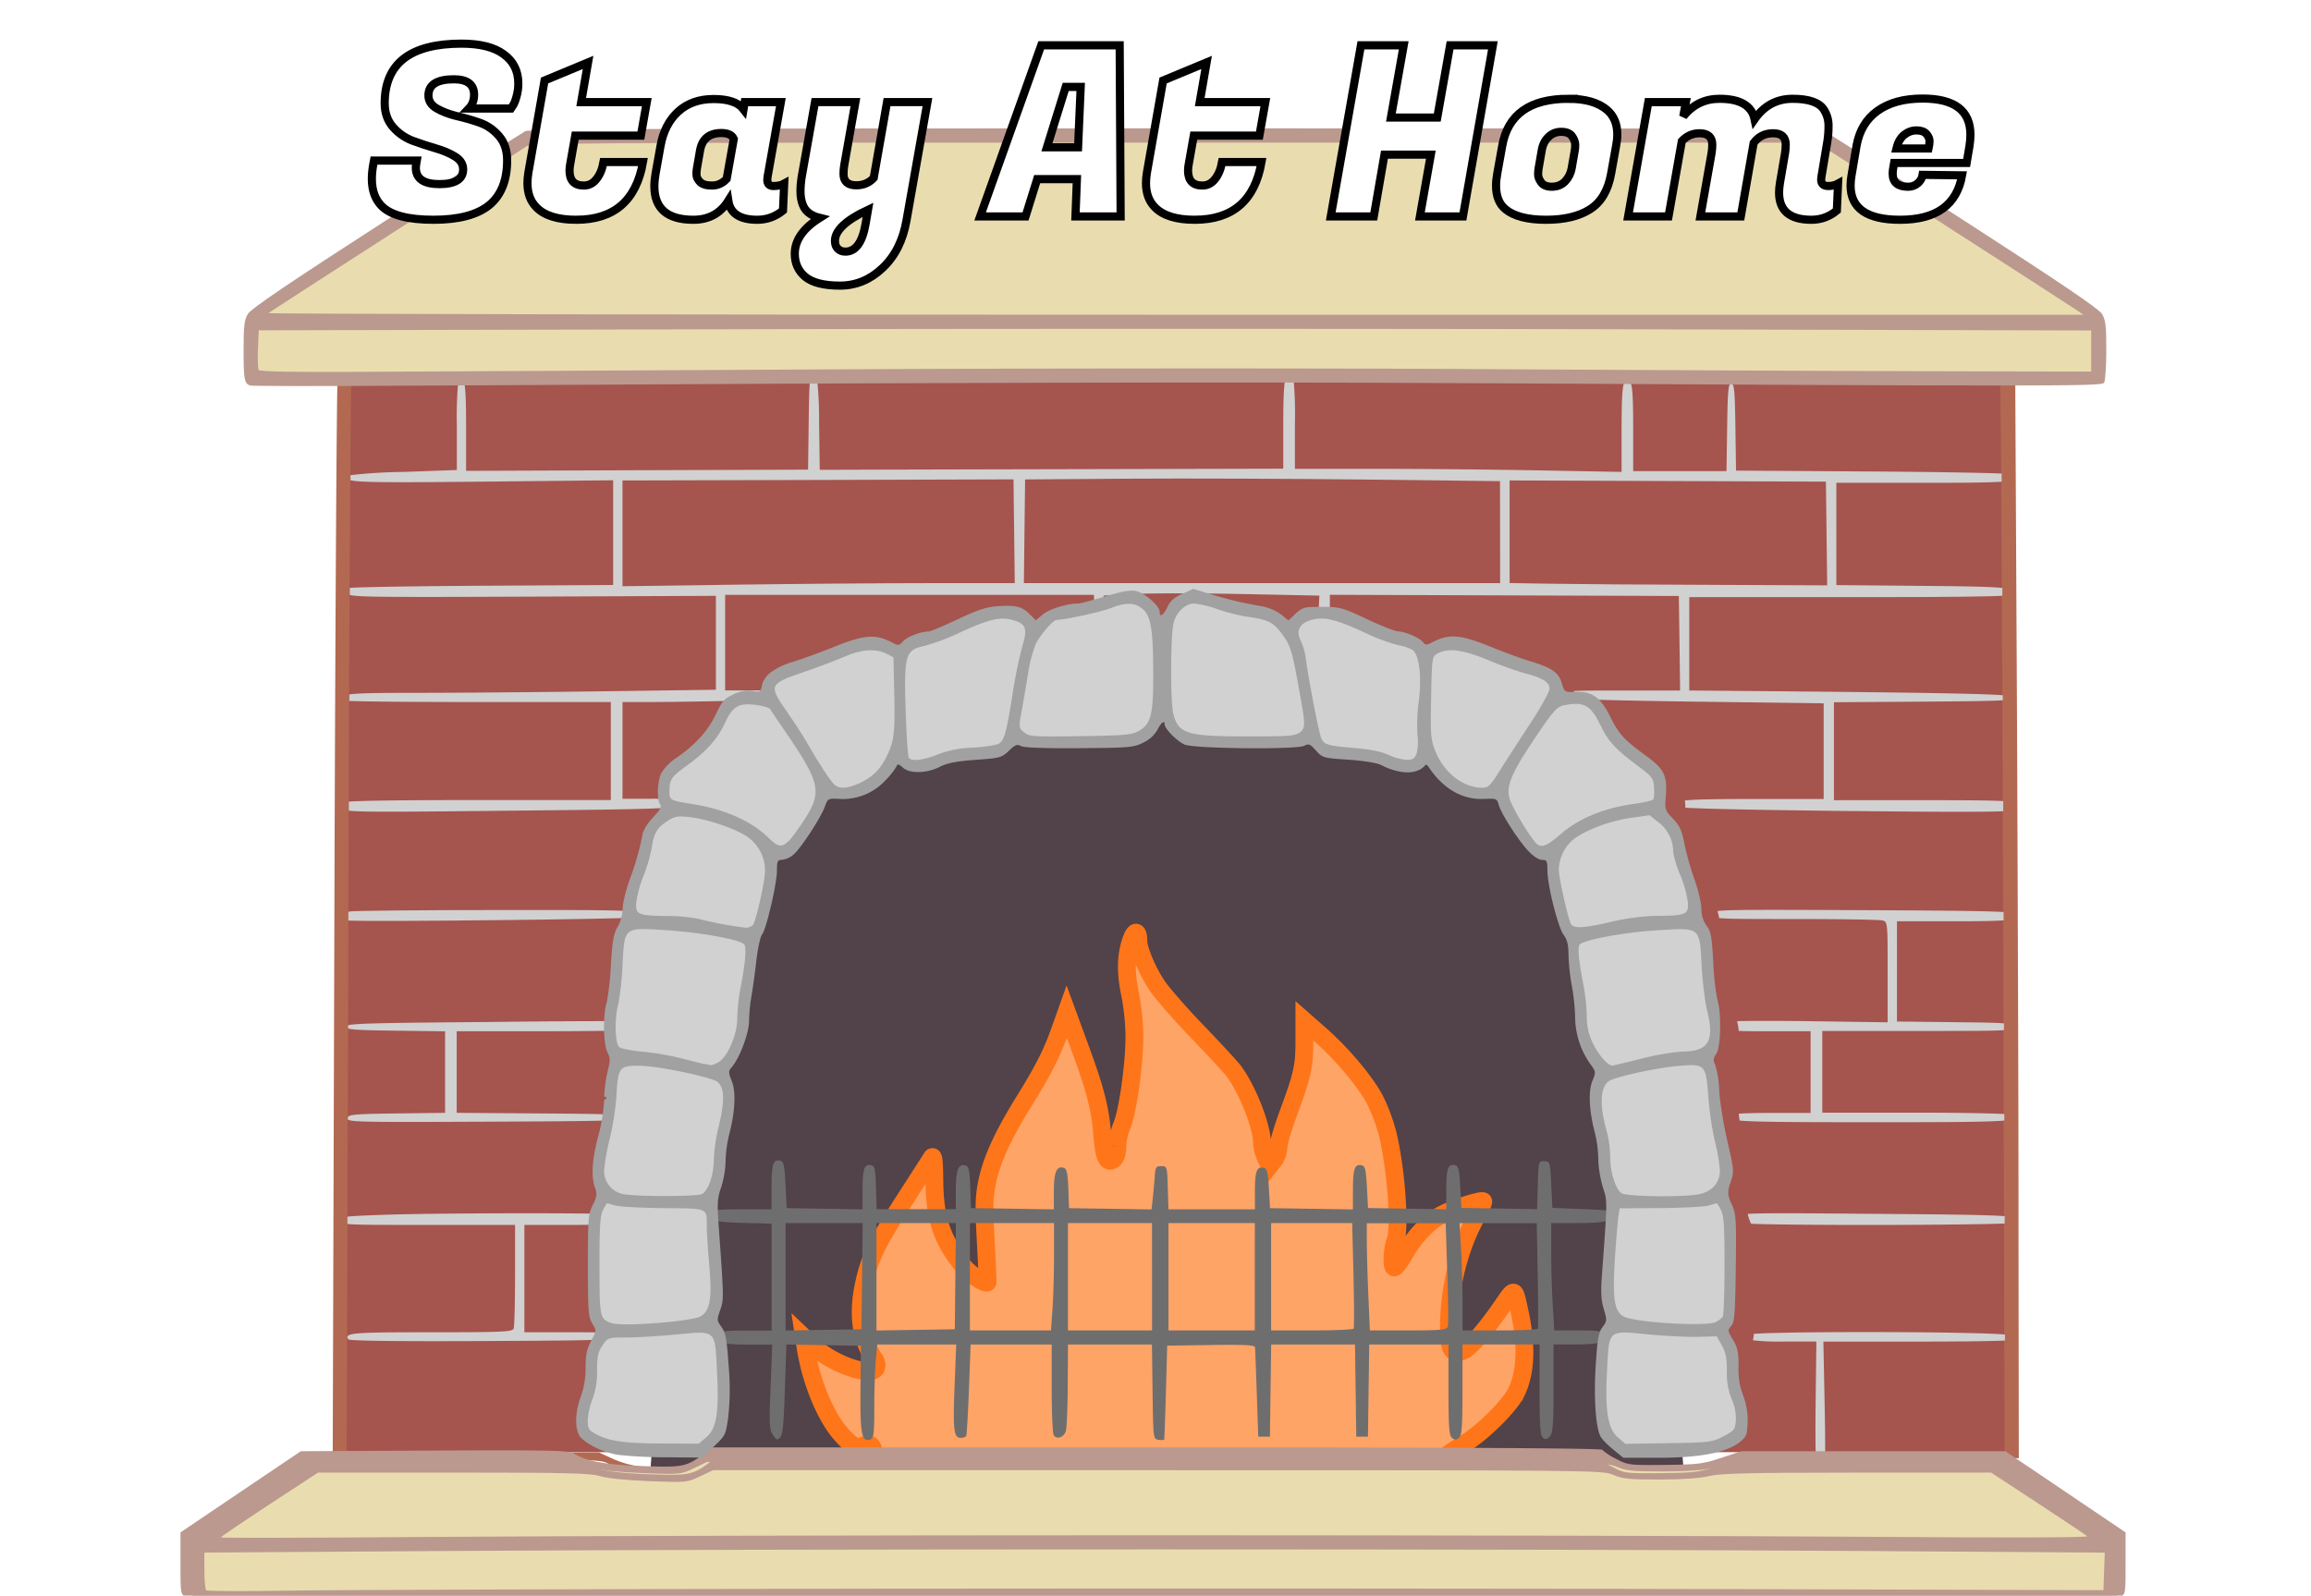 <svg xmlns="http://www.w3.org/2000/svg" version="1.1" id="svg906" viewBox="0 0 712.8 492.321"><defs id="defs817"><filter id="filter950" color-interpolation-filters="sRGB"><feFlood flood-opacity=".498" flood-color="#000" result="flood" id="feFlood940"/><feComposite in="flood" in2="SourceGraphic" operator="in" result="composite1" id="feComposite942"/><feGaussianBlur in="composite1" stdDeviation="0" result="blur" id="feGaussianBlur944"/><feOffset dx="6" dy="6" result="offset" id="feOffset946"/><feComposite in="SourceGraphic" in2="offset" operator="over" result="composite2" id="feComposite948"/></filter><filter id="filter986" color-interpolation-filters="sRGB"><feFlood flood-opacity=".498" flood-color="#000" result="flood" id="feFlood976"/><feComposite in="flood" in2="SourceGraphic" operator="in" result="composite1" id="feComposite978"/><feGaussianBlur in="composite1" stdDeviation="0" result="blur" id="feGaussianBlur980"/><feOffset dx="6" dy="6" result="offset" id="feOffset982"/><feComposite in="SourceGraphic" in2="offset" operator="over" result="composite2" id="feComposite984"/></filter><filter id="filter998" color-interpolation-filters="sRGB"><feFlood flood-opacity=".498" flood-color="#000" result="flood" id="feFlood988"/><feComposite in="flood" in2="SourceGraphic" operator="in" result="composite1" id="feComposite990"/><feGaussianBlur in="composite1" stdDeviation="0" result="blur" id="feGaussianBlur992"/><feOffset dx="6" dy="6" result="offset" id="feOffset994"/><feComposite in="SourceGraphic" in2="offset" operator="over" result="composite2" id="feComposite996"/></filter><filter id="filter1094" color-interpolation-filters="sRGB"><feFlood flood-opacity=".498" flood-color="#000" result="flood" id="feFlood1084"/><feComposite in="flood" in2="SourceGraphic" operator="in" result="composite1" id="feComposite1086"/><feGaussianBlur in="composite1" stdDeviation="0" result="blur" id="feGaussianBlur1088"/><feOffset dx="-.3" dy="7.4" result="offset" id="feOffset1090"/><feComposite in="SourceGraphic" in2="offset" operator="over" result="composite2" id="feComposite1092"/></filter><filter id="filter1094-4" color-interpolation-filters="sRGB"><feFlood flood-opacity=".498" flood-color="#000" result="flood" id="feFlood1084-6"/><feComposite in="flood" in2="SourceGraphic" operator="in" result="composite1" id="feComposite1086-2"/><feGaussianBlur in="composite1" stdDeviation="0" result="blur" id="feGaussianBlur1088-6"/><feOffset dx="-.3" dy="7.4" result="offset" id="feOffset1090-7"/><feComposite in="SourceGraphic" in2="offset" operator="over" result="fbSourceGraphic" id="feComposite1092-5"/><feColorMatrix result="fbSourceGraphicAlpha" in="fbSourceGraphic" values="0 0 0 -1 0 0 0 0 -1 0 0 0 0 -1 0 0 0 0 1 0" id="feColorMatrix1450"/><feFlood id="feFlood1452" flood-opacity=".498" flood-color="#000" result="flood"/><feComposite in2="fbSourceGraphic" id="feComposite1454" in="flood" operator="in" result="composite1"/><feGaussianBlur id="feGaussianBlur1456" in="composite1" stdDeviation="0" result="blur"/><feOffset id="feOffset1458" dx="-4.4" dy="-4.1" result="offset"/><feComposite in2="offset" id="feComposite1460" in="offset" operator="atop" result="composite2"/></filter><style id="style815">.cls-1{fill:#a6544e}.cls-3{fill:#d1d1d1}.cls-8{fill:#bb998f}.cls-9{fill:#e9ddaf}</style></defs><g id="Layer_2" data-name="Layer 2" transform="translate(59.4 33.596)"><g id="Layer_2-2" data-name="Layer 2"><g id="Bricks" filter="url(#filter998)"><path class="cls-1" id="rect819" fill="#a6544e" d="M41.52 72.87h512.09v335.56H41.52z"/><path id="path92" d="M557.18 337.63v-9.07c0-23.1-.11-54.09-.22-85.08v-.58c-.1-29.11-.21-58.19-.34-80.66l-.44-84.6-26.64-.17c-14.65-.09-70.86-.47-124.92-.86-18.48-.13-43.39-.2-71.58-.22h-1.64c-44.52 0-97 .06-145.11.23h-1.67c-42 .15-80.51.36-107.42.6h-.86c-23 .21-37.34.44-37.61.68-.27.24-.73 75.2-1 166.58l-.51 166.14h41.16c36.61 0 41.44.13 43.45 1.17l1.25.62c3.57 1.67 6.41 2.09 15.13 2.51 12.88.62 16.11.26 20.77-2.35l3.84-2.16h270.59l3.19 1.7 1.29.69c3.67 2 5.51 2.45 10.07 2.72 7.41.43 18.64-1 22.8-3 1.44-.67 2.42-1.05 6.53-1.29 3.27-.21 8.51-.32 17.54-.42h2.7l18.16-.17 41.59-.36zm-42.3 70.83H476.64l-6.44 2.21a45.74 45.74 0 01-14.28 2.66c-10.24.59-13.72 0-18.25-3l-3.67-2.57H163.87l-3.29 1.55A26.47 26.47 0 00156 412c-1 .85-3.54 1.14-11.16 1.29-11.27.21-16.09-.45-21.63-3l-3.9-1.78H41.52l.23-70.51v-2.25l.1-30v-.67l.09-27.37v-1l.1-32.32v-.23-2.48c0-10.64.07-21 .1-31.11v-2.78c0-10.79.08-21.19.13-31.07v-2c0-10.92.1-21.2.15-30.67v-2.16c.07-12.72.14-23.92.21-33.2v-1.58c.13-17.41.25-27.62.35-27.71.26-.25 12.41-.46 32.81-.63h1.93c25.59-.2 63.36-.35 106.59-.44h2.32c44.82-.09 95.34-.13 144.17-.1h2.72c36 0 71 .08 102 .16h1.82c66 .19 113.66.53 114.16 1 .1.1.22 10.1.34 27.18v2.5c.07 9.19.13 20.25.2 32.79v2.42c.05 9.48.11 19.76.16 30.68v1.56c0 9.89.09 20.3.13 31.1v3.1c0 10.1.07 20.53.1 31.19v2.58l.1 31.79v2.09l.08 25.89v1.92l.09 29.45v2.32l.1 34.21V374l.11 34.49z" fill="#b36951"/><path class="cls-3" d="M552.8 306.12c-4.8.45-16.26.52-40.25.52-26.84 0-37.63-.11-41.41-.53-.1-.77-.17-1.48-.23-2.11 2.19-.15 6.08-.24 10.39-.24h11.76v-25.2h-13c-4.28 0-7.2 0-9.18-.1a19 19 0 00-.49-3c4.41-.11 12.7-.11 22 0l24.43.35v-15.5c0-15.46 0-15.49-1.62-15.93-.89-.24-13-.44-27-.44-14.4 0-20.63 0-23.33-.3a54.7 54.7 0 00-.52-2.15c3.24-.45 13.35-.41 44.88-.28 25.16.11 37.71.25 43.36.57v2.58c-3 .21-7.85.28-15.08.28H519.7v30.93l17.81.2c8.31.09 12.78.16 15.19.37v2.09c-3.44.23-10.84.25-26.47.25h-29.57v25.2h28.62c12.29 0 23.1.18 27.51.43z" id="path822" fill="#d1d1d1"/><path class="cls-3" d="M552.9 337.89c-15.3.54-63.95.6-78.16.08a11.07 11.07 0 01-1.07-3.06c4.46-.27 14.94-.22 40 0 22.35.17 33.72.3 39.27.71z" id="path824" fill="#d1d1d1"/><path class="cls-3" d="M525.88 374.32H497l.36 18c.14 6.74.21 12.79.19 16.1h-2.93c-.08-3.25-.09-9.49 0-16.39l.22-17.72h-10.06a74.64 74.64 0 01-9.5-.39 17.56 17.56 0 00.28-2c12-.81 66.55-.69 77.44.2V374c-4.42.2-15 .32-27.12.32z" id="path826" fill="#d1d1d1"/><path class="cls-3" d="M96.34 338.32v33.12h13.74c7.11 0 10.56 0 12.17.26a9.91 9.91 0 00.34 1.67c-2.43.56-10.76.64-39.71.78-26.61.12-40.6-.07-40.89-.54-1.21-2 1.23-2.17 25.52-2.17 22.21 0 25.13-.13 25.52-1.14.24-.63.43-8.08.43-16.56v-15.42h-27c-15.1 0-21.78 0-24.71-.29v-2.25c1.86-.23 5.21-.37 11.21-.58 15.49-.55 62.18-.62 71.58-.19a7.65 7.65 0 01-1.09 3.1c-2.86.12-7.62.21-12.76.21z" id="path828" fill="#d1d1d1"/><path class="cls-3" d="M127.8 275.48c0 .09 0 .17-.07.24a14.38 14.38 0 00-.51 2.57c-4.47.16-14.22.27-25.17.27H75.46v25.18l26.1.19c17.5.12 23.54.25 25.38.74v1c-2.4.55-11.67.67-42.33.8-35.9.16-42 .13-42.74-.7v-.67c.48-.88 2.73-1 15.08-1.17l14.93-.19v-25.15l-15.3-.2c-9.49-.12-13.27-.25-14.62-.67v-1c2.35-.58 11.72-.76 43.23-1 19.67-.25 36.71-.31 42.61-.24z" id="path830" fill="#d1d1d1"/><path class="cls-3" d="M133.56 242c-.13.49-.25 1-.35 1.42-8.67.59-81.78 1.4-91.16 1v-.23-2.48c.12 0 .24-.06.37-.09 1.24-.25 22.28-.45 46.76-.45 30.62-.05 41.42.04 44.38.83z" id="path832" fill="#d1d1d1"/><path class="cls-3" d="M552.47 207.56c-3.84-.22-11.14-.28-24.58-.28h-27.63v-30.22l27.9-.19c13.39-.09 20.5-.18 24.18-.41v-1.56c-8-.57-30.67-.9-85-1.36l-11.7-.1v-28.8h49.64c26 0 40.89-.13 46.92-.42v-2.42c-3.73-.39-11-.52-24.58-.64l-26.62-.24v-31.56h26.55c14 0 21-.07 24.44-.35v-2.5c-6.26-.26-22-.52-40-.64l-41.93-.27-.19-13.42c-.17-11.36-.36-13.42-1.28-13.42s-1.11 2.07-1.27 13.5l-.2 13.5h-28.78V93.34c0-9.75-.17-13.67-.88-15h-1.82c-.7 1.35-.87 5.28-.88 15.16V106l-25.38-.47c-14-.26-36.64-.48-50.4-.48H334v-14a122.13 122.13 0 00-.36-13h-2.72c-.39 2.32-.52 6.59-.52 13.53V105l-67 .16c-36.83.08-69 .16-71.46.18h-4.5l-.2-14.15a125.68 125.68 0 00-.53-13h-2.32c-.21 2.22-.28 6.24-.37 13.11l-.18 14-52.74.18-52.74.19V92.16c0-7.4-.14-11.55-.54-13.57h-1.93a127.46 127.46 0 00-.39 12.94v13.88l-16.39.59a161.17 161.17 0 00-16.41 1v1.58c3.08.71 13.43.7 40.88.42l40.14-.42v32.31l-40.63.23c-20.31.12-37.45.4-40.6.66v2.16c2.18.69 12.09.72 56.4.53l56.52-.24v28.97l-34.68.48c-19.08.26-44.63.48-56.79.48-13.32 0-19.23.11-21.6.5v2c5 .2 21.06.34 39.76.34H123v30.24H82c-22.43 0-35.45.16-39.81.49v2.78c3.64.45 15 .39 50.41 0 34.51-.34 47.11-.52 51-1.27a17.06 17.06 0 01.25-1.92 58 58 0 00-8.63-.48h-8.61V177h8.1c9.36 0 30.82-.44 41.54-.79a8 8 0 012.5-2.7c-1.86-.08-4.51-.1-8.29-.1h-12.2v-29.49H272l.21 5.58c.05 1.31.11 2.33.19 3.12h.67a9.77 9.77 0 001.57-.28c.06-.72.11-1.61.15-2.71l.21-5.47 9.1-.49c5-.27 20-.27 33.27 0l24.17.49-.24 5a36.42 36.42 0 00.06 5.59 5.58 5.58 0 013.32-1c.07-1.08.1-2.44.1-4.13v-5.71l53.82.18 53.82.19.2 14.58.19 14.58h-19c-6.32 0-10.8 0-13.89.15a6.26 6.26 0 012 2.54c7.5.27 19.95.54 34.17.73l41 .54v29.52h-21.81c-12.09 0-18.28.12-21 .46a15.22 15.22 0 01.14 2.23c6 .36 24.6.73 49.56 1 29.31.3 42.81.34 48.48.07.02-1.06.02-2.09.01-3.12z" id="path834" fill="#d1d1d1"/><path class="cls-1" d="M221.1 140.32c-14.56 0-41.78.22-60.5.48l-34 .47v-32.63l56.88-.15c31.29-.08 58.42-.16 60.3-.18h3.42l.2 16 .19 16z" id="path836" fill="#a6544e"/><path class="cls-1" d="M397.3 140.32H250.4l.38-32 32-.23c17.63-.12 50.59 0 73.26.27l41.22.49z" id="path838" fill="#a6544e"/><path class="cls-1" d="M413 140.5l-12.78-.21v-31.66l48.78.18 48.78.19.2 16 .19 16-36.19-.16c-19.98-.05-41.98-.22-48.98-.34z" id="path840" fill="#a6544e"/></g><path d="M460.13 422.66H141q7.32-95.9 14.66-191.81a169.71 169.71 0 0139-35.4c66.26-43.31 158.56-35.12 219.48 5.55a184.92 184.92 0 0129.56 24.57q8.22 98.55 16.43 197.09z" id="path843" fill="#524249"/><g id="Fire"><path d="M408.32 395.85c-2.07 4.35-10.55 12.72-16.46 16.25a54.5 54.5 0 00-6.23 4.18c-1.41 1.26-1.45 1.55-.54 3.3a9.41 9.41 0 011 2.71c0 3.46-29.93 8.71-63.36 11.11-10.65.76-56.61 1.48-64.44 1-14.54-.88-27.88-2-36.36-3.09l-9.72-1.23-.86-2.49a35.51 35.51 0 01-.9-8.34c-.05-6.54-.93-8.2-3.6-6.77-1.89 1-3.33.26-6.75-3.52-4.86-5.39-9.43-16.51-11-26.69l-.49-3.24 2.77 2.63c5.94 5.63 18.23 9.89 19.44 6.73a2.9 2.9 0 00-.34-2.44q-6.54-9.21-3.37-23.56c1.74-7.9 4-12.55 12.66-26 4.13-6.4 7.83-12.17 8.23-12.83.51-.84.74 1.18.79 7 .11 11.85 2.29 18.35 8.87 26.44 2.11 2.59 7 5.85 7.54 5 .07-.12-.18-5.89-.56-12.82-.59-10.75-.52-13.44.49-18.32 1.37-6.66 4.89-14.29 11.48-24.93 5.89-9.51 8.48-14.62 11-21.77l2-5.62 3.91 10.66c5 13.56 6.42 19.21 7.07 27.43.54 7 1.53 9 3.57 7.35.65-.54 1.08-2.12 1.08-4a18.78 18.78 0 011.36-6.21c1.85-4.26 4-19.6 3.89-28a73.19 73.19 0 00-1.22-12.11c-1.47-6.75-1.46-12 .05-16.64 1.19-3.7 2.36-3.82 2.39-.26 0 2.66 2.82 9.3 5.81 13.78 1.56 2.33 7.1 8.67 12.32 14.09 5.22 5.42 10.28 10.89 11.23 12.15 4.31 5.75 8.81 17.22 8.81 22.46a12.54 12.54 0 001.16 4.39l1.16 2.45 1.36-1.73a7.45 7.45 0 001.36-4c0-1.23 1.34-5.87 3-10.33 4.34-11.76 5-14.55 5-22v-6.67l4.72 4.15c6.87 6 14.13 14.67 17.08 20.29a55.37 55.37 0 014 10.95c2.55 10.9 3.78 28.53 2.27 32.5-1 2.51-1.22 7.94-.4 8.2.38.13 1.83-1.76 3.22-4.18 3.23-5.66 7.57-10.13 12-12.35 3.72-1.87 11.72-4.4 12.25-3.87.18.17-.83 2.41-2.24 5-5.2 9.45-8.31 22.07-8.31 33.68 0 6.95.76 8.42 3.91 7.63 2.06-.51 7.12-6.15 12.41-13.84 4-5.85 3.82-5.88 5.3.81 2.45 11 2.18 19.26-.81 25.53z" id="path847" fill="#ffa467" stroke="#ff761a" stroke-opacity="1" stroke-width="5.5" stroke-miterlimit="4" stroke-dasharray="none"/></g><path id="Fence" d="M426.93 343.75c8.7 0 11.81-.74 11.43-2.71-.21-1.09-1.43-1.3-9.59-1.61l-9.35-.36-.36-7.2c-.36-7.11-.39-7.2-2.16-7.2s-1.8 0-2 7.39l-.2 7.4-11.68-.2-11.67-.19-.36-6.48c-.31-5.6-.54-6.5-1.72-6.73-2.06-.39-2.58 1.14-2.59 7.64v6l-12.06-.2-12.06-.19-.36-6.48c-.31-5.6-.54-6.5-1.72-6.73-2.06-.39-2.58 1.14-2.59 7.64v6l-12.78-.2-12.78-.19-.36-6.12c-.31-5.25-.55-6.15-1.72-6.37-2-.39-2.58 1.13-2.59 7.27v5.58H301l-.21-6.66c-.2-6.57-.23-6.66-2-6.66-1.59 0-1.82.33-2 2.88-.1 1.58-.37 4.58-.59 6.67l-.42 3.8-12.73-.2-12.72-.19-.21-6c-.16-4.45-.48-6.08-1.27-6.38-2.28-.87-3.2 1.16-3.2 7.06v5.69l-12.78-.2-12.78-.19-.21-6.34c-.16-4.77-.47-6.43-1.27-6.74-2.32-.89-3.2 1.15-3.2 7.4v6H211l-.21-6.66c-.18-5.84-.37-6.68-1.56-6.91-2.06-.39-2.58 1.14-2.59 7.64v6l-11.7-.2-11.7-.19-.36-7.2c-.32-6.31-.53-7.22-1.72-7.45-2.1-.4-2.58 1.16-2.59 8.35v6.66h-8.92c-7.15 0-9.09.22-9.83 1.11-1.79 2.16.34 2.83 9.78 3.09l9 .23v33h-7.85c-6.58 0-7.91.19-8.29 1.17-1 2.49.87 3.15 8.76 3.15h7.57l-.52 13c-.46 11.53-.38 13.2.7 14.84 1.08 1.64 1.35 1.71 2.23.83.88-.88 1.13-4.36 1.48-14.86l.47-13.84 11.49.2 11.5.2-.14 13.26c-.13 14 .38 16.65 3.08 15.62 1-.39 1.19-1.81 1.19-10 0-5.26.21-11.75.47-14.42l.45-4.86h24.35l-.5 12.49c-.55 13.79-.27 16.31 1.84 16.31a2.42 2.42 0 001.72-.54c.18-.3.57-6.78.86-14.4l.52-13.86h25v13.5c0 7.42.29 13.93.62 14.47.94 1.48 3.2.68 3.76-1.34.28-1 .54-7.38.57-14.21l.08-12.42h25.89l.19 14.58c.2 14.5.21 14.58 1.82 14.81a3.85 3.85 0 001.76 0c.08-.13.32-6.71.54-14.63l.4-14.4 13.5-.2c10.51-.15 13.52 0 13.59.72.05.5.29 6.91.54 14.24l.45 13.32h3.6l.19-14.22.2-14.22h25.86l.19 14.22.2 14.22h3.6l.19-14.22.2-14.22h24.45v13.95c0 11.52.19 14.11 1.08 14.85.89.74 1.3.71 2.16 0 .86-.71 1.08-3.33 1.08-14.85v-13.97h23.76v13.95c0 11.05.21 14.12 1 14.78.79.66 1.27.57 2.16-.32.89-.89 1.16-3.23 1.16-14.79v-13.62h7.11c7.4 0 9.41-.77 8.47-3.23-.34-.88-1.88-1.09-7.89-1.09H420l-.47-7.68c-.26-4.22-.47-11.67-.47-16.56v-8.88zM206.3 376.51l-11.7.19-11.7.2v-33.15h23.78zm28.8 0l-12.1.19-12.06.2v-33.15h24.5zm30.6-22.79c0 5.48-.21 12.93-.47 16.56l-.47 6.59h-25v-33.12h25.94zm30.24 23.15H270v-33.12h25.92zm31.68 0H301v-33.12h26.64zm30.49-.55c-.19.3-6 .55-12.9.55h-12.55v-33.12h25l.4 16c.21 8.81.24 16.25.05 16.57zm29-.56c-.36.93-2.28 1.11-12.22 1.11h-11.77l-.47-10.87c-.26-6-.47-13.45-.47-16.56v-5.64h24.32l.5 15.4c.31 8.5.36 15.95.13 16.56zm27.79.57c-.15.29-5.43.54-11.75.54H391.7V368c0-4.89-.22-12.34-.47-16.56l-.47-7.67h23.82l.31 16c.17 8.81.18 16.23.03 16.56z" fill="#6e6e6e"/><g transform="matrix(1.01 0 0 1.023 1.016 -8.024)" id="Base-6" stroke-width=".984" filter="url(#filter1094-4)"><path class="cls-8" d="M557.28 409.37h-80.64l-6.12 2c-5.58 1.85-7.12 2-17.28 2.13-10.87.1-11.26.05-14.89-1.86a19 19 0 01-4.19-2.7c-.3-.49-44.78-.73-136.18-.73H162.26L160 410c-5.47 4.09-6.35 4.27-18.83 3.85-11.5-.4-17.36-1.46-21.09-3.84-1.37-.88-7.92-1-42.48-.84l-40.85.2-18.39 12.24L0 433.85v9.34c0 9.23 0 9.34 1.8 10.24 1.41.72 12.26.84 51.12.57 118.61-.82 269.62-1 398.52-.4 104.7.46 139.4.41 140.76-.22 1.78-.82 1.8-.91 1.8-10.18v-9.35z" id="path851-9" fill="#bb998f" stroke-width=".984"/><path class="cls-9" d="M24 423.15l15-9.82h41.71c35.3 0 42.24.17 45.29 1.1 2.2.67 8.08 1.27 15.18 1.54 11.46.44 11.62.42 15.61-1.46l4-1.91H298c135.55 0 137.19 0 140.51 1.44 2.87 1.23 4.94 1.44 14.28 1.43 7 0 12.45-.39 15.24-1.06 3.5-.85 12.09-1.05 45.66-1.07h41.35l14.45 9.47c7.95 5.21 14.78 9.78 15.18 10.16.4.38-22.58.51-63.72.19-35.45-.27-136.21-.5-223.92-.5-87.71 0-188.4.24-223.74.52S9 433.53 9 433.34c0-.19 6.75-4.79 15-10.19z" id="path853-8" fill="#e9ddaf" stroke-width=".984"/><path class="cls-9" d="M589.88 443.82l-.2 5.79-108.36-.32c-59.6-.18-180.13-.24-267.84-.14-87.71.1-170.5.37-184 .6-13.5.23-24.73.18-25-.12-.27-.3-.54-3-.54-6.07V438l75.06-.48c96.6-.66 339.36-.66 436 0l75.09.51z" id="path855-7" fill="#e9ddaf" stroke-width=".984"/></g><g id="Base" filter="url(#filter1094)"><path class="cls-8" d="M557.28 409.37h-80.64l-6.12 2c-5.58 1.85-7.12 2-17.28 2.13-10.87.1-11.26.05-14.89-1.86a19 19 0 01-4.19-2.7c-.3-.49-44.78-.73-136.18-.73H162.26L160 410c-5.47 4.09-6.35 4.27-18.83 3.85-11.5-.4-17.36-1.46-21.09-3.84-1.37-.88-7.92-1-42.48-.84l-40.85.2-18.39 12.24L0 433.85v9.34c0 9.23 0 9.34 1.8 10.24 1.41.72 12.26.84 51.12.57 118.61-.82 269.62-1 398.52-.4 104.7.46 139.4.41 140.76-.22 1.78-.82 1.8-.91 1.8-10.18v-9.35z" id="path851" fill="#bb998f"/><path class="cls-9" d="M24 423.15l15-9.82h41.71c35.3 0 42.24.17 45.29 1.1 2.2.67 8.08 1.27 15.18 1.54 11.46.44 11.62.42 15.61-1.46l4-1.91H298c135.55 0 137.19 0 140.51 1.44 2.87 1.23 4.94 1.44 14.28 1.43 7 0 12.45-.39 15.24-1.06 3.5-.85 12.09-1.05 45.66-1.07h41.35l14.45 9.47c7.95 5.21 14.78 9.78 15.18 10.16.4.38-22.58.51-63.72.19-35.45-.27-136.21-.5-223.92-.5-87.71 0-188.4.24-223.74.52S9 433.53 9 433.34c0-.19 6.75-4.79 15-10.19z" id="path853" fill="#e9ddaf"/><path class="cls-9" d="M589.88 443.82l-.2 5.79-108.36-.32c-59.6-.18-180.13-.24-267.84-.14-87.71.1-170.5.37-184 .6-13.5.23-24.73.18-25-.12-.27-.3-.54-3-.54-6.07V438l75.06-.48c96.6-.66 339.36-.66 436 0l75.09.51z" id="path855" fill="#e9ddaf"/></g><g id="Stone_Lining" data-name="Stone Lining"><path d="M478.28 397a21.49 21.49 0 01-1.44-8.88c0-4.56-.31-6-1.75-8.4-1.64-2.7-1.67-2.95-.53-4.21a3.27 3.27 0 00.72-1.63 17.56 17.56 0 00.28-2c.22-2.49.32-6.71.42-14.16.2-15.24.11-16.71-1.24-19.77a11.07 11.07 0 01-1.07-3.06 8.63 8.63 0 01.73-3.71c1.09-3.33 1.05-3.77-1-12.71a124.85 124.85 0 01-2.21-12.35c-.1-.77-.17-1.48-.23-2.11 0-.33 0-.64-.06-.92a33 33 0 00-1.21-8c-.74-1.6-.69-2.19.28-3.58 1.09-1.55 1.46-8.24 1-13a19 19 0 00-.49-3c0-.18-.09-.34-.14-.5a76.08 76.08 0 01-1.3-11.69c-.42-7.85-.71-9.48-2.07-11.31a8.73 8.73 0 01-1.59-5.23 18 18 0 00-.44-3.06 54.7 54.7 0 00-.52-2.15c-.35-1.33-.77-2.72-1.23-4a92.13 92.13 0 01-3.09-11c-.74-3.92-1.42-5.4-3.48-7.56-2.5-2.61-2.56-2.81-2.21-7.19.07-.81.1-1.54.11-2.21a15.22 15.22 0 00-.14-2.23c-.45-3-2.06-4.85-5.81-7.59-7.06-5.15-8.58-6.8-11.26-12.17-3-6.08-5.61-7.94-10.76-7.76-3.38.12-3.41.1-4.27-2.77a6.81 6.81 0 00-.36-1 6.26 6.26 0 00-2-2.54c-1.54-1.18-3.95-2.14-7.79-3.28-2.17-.64-7.65-2.66-12.16-4.49-8.91-3.6-12.45-3.87-17.38-1.32-2 1.05-2.35 1.05-3.1.06-1-1.34-5.61-3.32-7.71-3.32-.83 0-5.13-1.7-9.56-3.78-7.66-3.59-8.33-3.78-13.94-3.78-1.51 0-2.65 0-3.55.07a5.58 5.58 0 00-3.32 1 12.21 12.21 0 00-1.19 1l-2.22 2.13-2.23-1.84a15.07 15.07 0 00-6.34-2.62 116.06 116.06 0 01-15.34-3.65l-5.43-1.64-3.38 1.5c-2.45 1.08-3.71 2.2-4.6 4.06-1.26 2.65-2.4 3.36-2.4 1.51 0-1.85-4.74-5.93-7.37-6.42-1.74-.33-4.52.17-9.51 1.7-2.62.81-5.18 1.51-6.8 1.89a9.77 9.77 0 01-1.57.28h-.67c-3.33.21-8.28 1.83-10.12 3.37l-2.15 1.81-1.9-1.89c-2.37-2.38-4.15-2.82-9.79-2.47-3.54.23-6.14 1.08-12.42 4.05-4.38 2.06-8.43 3.76-9 3.76-2.36 0-6.55 1.6-7.83 3-1.28 1.4-1.47 1.4-3.63.28-4.89-2.53-8.35-2.26-17.33 1.32-4.55 1.82-10.44 4-13.09 4.78a22 22 0 00-6.38 2.94 8 8 0 00-2.5 2.7 5.56 5.56 0 00-.59 1.59c-.42 2.07-.6 2.17-2.9 1.74a9.45 9.45 0 00-5.77 1c-2.91 1.28-3.58 2-5.62 6.3-2.43 5.08-6.4 9.43-12.27 13.43a15.48 15.48 0 00-4.51 4.6 10.06 10.06 0 00-.74 2.49 17.06 17.06 0 00-.25 1.92c-.16 2.14 0 4.26.6 5.17.6.91-.1 1.87-2.15 4.1a14.71 14.71 0 00-3.13 4.71 83.39 83.39 0 01-4 14.26c-.51 1.41-1 3-1.36 4.39-.13.49-.25 1-.35 1.42a18.23 18.23 0 00-.52 3.33 12.29 12.29 0 01-1.55 5.64c-1.25 2.12-1.65 4.34-2.08 11.74a86.05 86.05 0 01-1.26 11.4c0 .09 0 .17-.07.24a14.38 14.38 0 00-.51 2.57c-.56 4.32-.26 10.8.77 12.78.92 1.78.92 2.51 0 6.09a42.65 42.65 0 00-1 7.51c.54.14.72.32.72.53 0 .21-.19.33-.74.46a53.21 53.21 0 01-1.8 11.19c-1.94 7.26-2.27 12.52-1 16.05a5.16 5.16 0 01.41 2.07 7.65 7.65 0 01-1.09 3.1v.08c-1.42 2.79-1.53 4.11-1.53 18.69 0 8.47.06 12.51.37 14.82a9.91 9.91 0 00.34 1.67 6.21 6.21 0 00.64 1.4c1.33 2.17 1.32 2.23-.36 5.38-1.33 2.49-1.71 4.31-1.71 8.24a25.32 25.32 0 01-1.44 8.84c-1.59 4.19-1.87 8.62-.88 11.25a4.37 4.37 0 001.06 1.69 16.91 16.91 0 003.18 2.26 25.82 25.82 0 008.16 2.87 142.5 142.5 0 0014.88.74l10.93.08 3.67-3.42a30.82 30.82 0 002.29-2.27 6.26 6.26 0 001.44-2.67 38.14 38.14 0 00.73-4.24 78.88 78.88 0 00.11-15.66c-.56-8.29-.92-10.24-2.19-12-1.45-2-1.47-2.21-.42-5.22 1.15-3.27 1.15-3.59-.42-25.42-.55-7.57-.46-9.06.74-12.53a29.87 29.87 0 001.35-8 39.65 39.65 0 011.13-8.34c1.83-7 2.11-13.21.75-16.47-1-2.45-1-3-.14-4 2.51-2.78 5.46-10.53 5.51-14.47a52.53 52.53 0 01.71-7.56c.37-2 1.05-6.84 1.5-10.8.45-3.96 1.27-7.7 1.79-8.31 1.29-1.51 4.59-15.72 4.59-19.76 0-2.88.19-3.25 1.62-3.27a6.88 6.88 0 003.49-1.62c2.3-1.95 8.51-11.48 9.7-14.88.85-2.42 1-2.48 4.5-2.29a17.92 17.92 0 0014.13-5.7 23.76 23.76 0 003.43-4.32c.3-.86.66-.79 2 .39 2.14 1.91 7.39 1.76 11.45-.31 2.23-1.14 5.12-1.7 11-2.12 7.52-.54 8-.68 10.23-2.8 1.91-1.85 2.55-2.1 3.69-1.46.9.51 7.19.74 18 .66 15.67-.11 16.81-.22 19.8-1.74a9.89 9.89 0 004.32-3.92c1.1-2.22 2.22-3.07 2.22-1.68s3.95 5.31 6.17 6.24c3 1.27 34.64 1.58 36.92.36 1.33-.72 1.81-.53 3.59 1.48 2 2.24 2.26 2.31 10 2.82 4.65.31 8.79 1 10 1.6 4 2.07 8.11 2.82 10.73 1.95a5.77 5.77 0 002.82-1.66c.25-.57.68-.41 1.3.52 4.46 6.63 10.38 10 17 9.69 3.8-.17 4-.09 4.51 1.81.71 2.67 6 10.95 9.18 14.3 1.5 1.6 3.21 2.7 4.19 2.7 1.47 0 1.65.35 1.65 3.18 0 4.63 3.24 17.58 5 19.94 1.12 1.5 1.5 3.1 1.5 6.2a65.17 65.17 0 001.08 9.81 65.11 65.11 0 01.99 10.17 25.36 25.36 0 005 14.14c1.37 1.92 1.38 2.17.29 4.78-1.3 3.11-1 9.38.83 16.16a37.62 37.62 0 011 8 35.11 35.11 0 001.39 8.51c1.46 4.7 1.48 3.24-.3 27.73-.35 4.86-.2 7.36.62 10 1 3.34 1 3.61-.4 5.53-1.25 1.69-1.59 3.65-2.11 12-.52 8.35-.16 16 .85 19.95a8.67 8.67 0 00.68 1.88 13.77 13.77 0 002.24 2.49c.51.49 1.07 1 1.62 1.43l3.13 2.56h10.73c12.93 0 21-1.56 25.21-4.85a9.9 9.9 0 001.53-1.5 3.39 3.39 0 00.58-1.36 22.26 22.26 0 00-1.06-11.45z" id="path858" fill="#a1a1a1"/><path class="cls-3" d="M126.58 339.77a10.36 10.36 0 011.27-2.13c.09 0 1.23.31 2.54.69 1.31.38 8 .74 14.89.81 14 .14 13.32-.14 13.32 5.58 0 1.85.35 7.41.79 12.36.9 10.21.16 14.06-3 15.61-1 .47-5.46 1.2-10 1.62-8.78.82-15.5.92-17.28.26-3.52-1.29-3.6-1.69-3.6-17.63-.03-12.08.19-15.47 1.07-17.17z" id="path860" fill="#d1d1d1"/><path class="cls-3" d="M158.47 409.82l-2.33 2-11.55-.06c-11.75-.07-16.19-.73-20.37-3-2-1.11-2.34-1.66-2.34-4.12a21.89 21.89 0 011.44-6.49 23.89 23.89 0 001.44-8.92c0-4.3.3-5.71 1.66-7.71 1.64-2.43 1.68-2.45 7.38-2.47 3.15 0 10.1-.43 15.44-.93 12.41-1.16 11.86-1.66 12.52 11.53.64 12.64-.16 17.52-3.29 20.17z" id="path862" fill="#d1d1d1"/><path class="cls-3" d="M162.2 314.24a52.38 52.38 0 00-1.43 9.89c0 4.67-1.7 9.61-3.65 10.66-1.56.83-20.85.8-24.43 0a7.3 7.3 0 01-5.77-7.12 62.63 62.63 0 011.74-9.86 88.92 88.92 0 002.08-13.31c.47-8.81.84-9.3 7.06-9.3 4.58 0 18 2.6 23.07 4.46 3.19 1.13 3.58 5.48 1.33 14.58z" id="path864" fill="#d1d1d1"/><path class="cls-3" d="M169 271.19a60 60 0 00-1 9.43c0 5.18-3.23 12.38-6.15 13.71a8.47 8.47 0 01-2 .74 13.74 13.74 0 00-2-.4c-1-.17-4.23-1-7.2-1.77a80.09 80.09 0 00-11.67-2c-3.45-.3-6.77-.95-7.38-1.46-1.34-1.11-1.5-8.92-.28-13.35a83.24 83.24 0 001.27-11.71c.66-12.15.25-11.82 13.38-11 11.09.71 23.26 3 24.21 4.44.72 1.11.29 5.76-1.18 13.37z" id="path866" fill="#d1d1d1"/><path class="cls-3" d="M172.83 251.78a3 3 0 01-2.26.84 115.23 115.23 0 01-14.49-2.72 49.31 49.31 0 00-9.36-.88c-9.39-.11-10.12-.42-9.88-4.14a35.73 35.73 0 012.24-8.24 48.81 48.81 0 002.56-8.8c.63-4.4 1.73-6.2 5-8.25 2.17-1.34 3.15-1.5 6.69-1.08 5.7.67 14.14 3.55 17.83 6.09a12.7 12.7 0 015.4 10.4c.04 3.08-2.77 15.58-3.73 16.78z" id="path868" fill="#d1d1d1"/><path class="cls-3" d="M187.7 220.8c-5 7.4-6.22 7.91-9.85 4.28-5.31-5.31-13.61-9-23.55-10.59-7.07-1.11-7.22-1.19-7.22-3.92 0-3.69.54-4.49 5.41-8 5.84-4.16 9.44-8.19 11.66-13 2.4-5.25 4.17-6.33 9.39-5.72 2.25.27 4.32.88 4.61 1.36.29.48 2.19 3.3 4.23 6.27 11.7 17.07 12.11 19.35 5.32 29.32z" id="path870" fill="#d1d1d1"/><path class="cls-3" d="M214.58 198.75c-2.12 4.74-4.75 7.46-9.06 9.36-3.62 1.6-5.87 1.74-7.45.47-1.14-.9-5-6.75-8.69-13.27-1.09-1.9-3.78-6.05-6-9.22-5.79-8.35-5.67-8.64 5.07-12.33 4.75-1.63 10.55-3.82 12.87-4.86 4.81-2.16 9.53-2.45 12.73-.8l2.12 1.1.18 7.72c.38 14.8.15 17.53-1.77 21.83z" id="path872" fill="#d1d1d1"/><path class="cls-3" d="M253 180c-2 12.65-2.66 14.94-4.42 15.88-.8.43-4.44 1-8.07 1.19a32.7 32.7 0 00-10.74 2.11c-4.35 1.8-8.08 2.2-8.86 1-.25-.41-.63-5.35-.84-11-.77-20.93-.46-22.19 5.71-23.51a67.24 67.24 0 0010.63-4c9-4.17 12.58-5.05 16.44-4 4.21 1.13 4.76 2.58 3.08 8.1A142.26 142.26 0 00253 180z" id="path874" fill="#d1d1d1"/><path class="cls-3" d="M291.68 192c-2.06 1.12-4.56 1.34-17.92 1.53-14.52.22-15.63.14-17.26-1.18-1.63-1.32-1.72-1.48-.82-6.35.5-2.71 1.39-8 2-11.68a42.8 42.8 0 012.43-9.36c1.52-2.91 5.35-7.3 6.38-7.3 2.41 0 13.38-2.38 16.52-3.58 4.81-1.85 7.41-1.84 9.78 0 2.75 2.17 3.43 5.91 3.51 19.29.05 13.73-.62 16.42-4.62 18.63z" id="path876" fill="#d1d1d1"/><path class="cls-3" d="M341.32 192.52c-1.32.93-4.1 1.12-16 1.09-18.47 0-21.18-.84-22.77-6.71-1-3.54-.93-24 0-28.18.8-3.41 3.64-6.12 6.43-6.12a33.29 33.29 0 017.15 1.76 59.4 59.4 0 008.59 2.23c7 1 8.39 1.6 11.14 5.21s3.25 5.11 5.58 18.16c1.87 10.31 1.86 11.18-.12 12.56z" id="path878" fill="#d1d1d1"/><path class="cls-3" d="M378.21 182.72a54.42 54.42 0 00-.4 10.55 15 15 0 01-.28 5.64c-.59 1.56-1.19 1.93-3.09 1.92a16.9 16.9 0 01-5.6-1.53c-2.12-1-5.66-1.72-10.26-2.1-8.52-.71-9.46-1-10.44-3-.7-1.47-3.81-17.48-4.83-24.9a19.18 19.18 0 00-1.49-5.18c-1.61-3.12-.4-5.46 3.34-6.47 3.91-1.05 7.47-.19 16.52 4a59.06 59.06 0 0010.25 3.82 13.25 13.25 0 014.43 1.51c2.01 1.66 2.79 8.28 1.85 15.74z" id="path880" fill="#d1d1d1"/><path class="cls-3" d="M471.42 339.77c.89 1.71 1.1 5.07 1.09 17.1 0 8.24-.25 15.33-.54 15.77a7.16 7.16 0 01-2.1 1.62c-2.48 1.3-20.52.5-27.16-1.21-4.31-1.1-5-4.91-3.81-21.37.31-4.35.73-8.94.92-10.2l.35-2.28 12.48-.08c6.87-.05 13.58-.4 14.92-.78 1.34-.38 2.5-.7 2.59-.7a11.14 11.14 0 011.26 2.13z" id="path882" fill="#d1d1d1"/><path class="cls-3" d="M397.48 209.43c-5.78-.12-11.64-4.81-14.21-11.38-1.38-3.52-1.49-5-1.26-16.46.26-12.46.29-12.61 2-13.57 3.26-1.8 7.75-1.2 15.78 2.11a111.28 111.28 0 0011.09 4c1.13.28 2.12.56 3 .85a15.05 15.05 0 012.15.89c1.73.85 2.5 1.81 2.5 3 0 .94-2.67 5.78-5.94 10.75-3.27 4.97-7.47 11.47-9.34 14.46-3.14 4.98-3.59 5.4-5.77 5.35z" id="path884" fill="#d1d1d1"/><path class="cls-3" d="M414.09 226.22c-2.47-2.94-7.22-11-7.87-13.4-1.17-4.21.66-8.28 9.56-21.3 4-5.85 5.2-7.12 7.11-7.5 6.29-1.26 8.36-.13 11.4 6.23 2.36 4.93 4.58 7.33 11.59 12.54 4.38 3.26 4.7 3.68 4.91 6.62.12 1.73 0 3.41-.36 3.72-.36.31-3.06.91-6.07 1.32-8.92 1.22-16.84 4.48-22.12 9.08-4.8 4.19-6.44 4.73-8.15 2.69z" id="path886" fill="#d1d1d1"/><path class="cls-3" d="M425.15 251.48c-1-1.87-3.75-14.33-3.75-16.84a12.58 12.58 0 014.93-9.6c4.17-2.89 11.21-5.45 17.38-6.32l5.66-.8 2.91 2.3a11.44 11.44 0 014.4 9.19 34.2 34.2 0 002.21 7.09 34.49 34.49 0 012.34 8.46c.16 3.61-.65 3.95-9.71 4a69.49 69.49 0 00-12.24 1.46c-10.07 2.38-13.28 2.58-14.13 1.06z" id="path888" fill="#d1d1d1"/><path class="cls-3" d="M431.94 288.33a17.48 17.48 0 01-1.9-8.23 61.8 61.8 0 00-1-9.52c-1.46-7.53-1.87-11.67-1.25-12.68.92-1.49 13.68-3.86 24.23-4.5 13.17-.79 12.79-1.11 13.43 11a111.12 111.12 0 001.28 11.73c.11.64.22 1.22.33 1.72 0 .21.09.39.13.57 2.26 9.23.33 12.37-7.61 12.41A73.33 73.33 0 00447 293c-4.73 1.19-8.82 2.15-9.09 2.15-1.41.01-4.3-3.3-5.97-6.82z" id="path890" fill="#d1d1d1"/><path class="cls-3" d="M437.29 299.71c3-1.43 15.11-4 21.4-4.48 7.87-.62 8.08-.39 8.84 9.82a99.16 99.16 0 002.06 13.74 50.11 50.11 0 011.49 8.78c0 3.61-2.31 6.34-6.12 7.21-4.59 1.07-22.8.84-24.29-.29-1.86-1.41-3.43-6.55-3.43-11.21a33.39 33.39 0 00-1-7.64c-2.47-8.55-2.08-14.4 1.05-15.93z" id="path892" fill="#d1d1d1"/><path class="cls-3" d="M472.16 409.55c-3.45 1.81-4.14 1.9-16.92 2.1l-13.32.21-2.31-2c-3.08-2.66-4-8.1-3.33-20.61.65-12.81.15-12.36 12.5-11.18 5.33.52 12.32.87 15.51.78l5.81-.16 1.57 2.8c1.21 2.16 1.57 4 1.57 8a20.8 20.8 0 001.49 8.62 14.68 14.68 0 011.27 6.49c-.22 2.87-.47 3.18-3.84 4.95z" id="path894" fill="#d1d1d1"/></g><g id="Top_Mantle" data-name="Top Mantle" filter="url(#filter986)"><path class="cls-8" d="M582.92 57.23c-1-1.58-12.93-9.68-41.87-28.35-22.28-14.37-41.56-26.75-42.84-27.5C495.93 0 491.39 0 297.07 0 144.85 0 97.89.2 96.65.86c-.89.47-20.2 12.84-42.91 27.49-29.66 19.13-41.69 27.27-42.66 28.87-1.14 1.87-1.36 3.67-1.35 11.23 0 9.07.24 10.32 2.06 10.9.55.18 20.31.21 43.92.07 173.45-1 258.11-1.21 328.77-.81 184.52 1 198.39 1 199.11-.11.36-.58.67-5.1.67-10 .01-7.6-.21-9.41-1.34-11.27z" id="path897" fill="#bb998f"/><path class="cls-9" d="M56.52 31.71c21.18-13.6 39.29-25.32 40.23-26 1.65-1.25 9.72-1.3 200-1.3H495l38.72 24.94C555 43 573.48 55 574.8 55.88l2.41 1.63H297c-154.14 0-280-.24-279.62-.51.38-.27 17.95-11.68 39.14-25.29z" id="path899" fill="#e9ddaf"/><path class="cls-9" d="M579.6 75.05l-52.92-.13c-29.11-.07-91-.37-137.52-.65-46.52-.28-133.85-.25-194 .07l-145 .76c-25.11.13-35.64 0-35.85-.6a41.12 41.12 0 01-.13-6.5l.22-5.69L155.52 62c77.61-.2 204.78-.2 282.6 0l141.48.36z" id="path901" fill="#e9ddaf"/></g></g></g><g id="text935" style="line-height:1.25;-inkscape-font-specification:'Fugaz One, Normal';font-variant-ligatures:normal;font-variant-caps:normal;font-variant-numeric:normal;font-feature-settings:normal;text-align:start" aria-label="Stay At Home" font-style="normal" font-variant="normal" font-weight="400" font-stretch="normal" font-size="73.333" font-family="Fugaz One" letter-spacing="0" word-spacing="0" writing-mode="lr-tb" text-anchor="start" fill="#fff" fill-opacity="1" stroke="#000" stroke-width="2.513" stroke-miterlimit="4" stroke-dasharray="none" stroke-opacity="1" filter="url(#filter950)"><path id="path904" style="-inkscape-font-specification:'Fugaz One, Normal';font-variant-ligatures:normal;font-variant-caps:normal;font-variant-numeric:normal;font-feature-settings:normal;text-align:start" d="M122.26 45.745q0 5.06 7.26 5.06 7.333 0 7.333-4.546 0-2.42-2.493-3.96-2.494-1.54-6.087-2.567-3.52-1.027-7.113-2.347-3.52-1.393-6.014-4.253-2.493-2.933-2.493-7.26 0-18.407 23.687-18.407 8.653 0 13.053 3.3 4.473 3.227 4.473 9.02 0 2.127-.586 4.107-.514 1.907-1.1 2.713l-.587.88h-12.98q1.613-1.686 1.613-4.253 0-4.767-6.233-4.767-7.847 0-7.847 4.987 0 2.493 2.494 3.96 2.493 1.467 6.013 2.347 3.593.806 7.187 2.053 3.593 1.247 6.086 4.18 2.494 2.86 2.494 7.48 0 9.313-5.574 13.86-5.573 4.473-17.16 4.473-11.586 0-15.84-4.106-3.153-3.08-3.153-8.507 0-2.053.44-4.473l.22-1.174h13.2l-.147.88q-.146.734-.146 1.32z"/><path id="path906" style="-inkscape-font-specification:'Fugaz One, Normal';font-variant-ligatures:normal;font-variant-caps:normal;font-variant-numeric:normal;font-feature-settings:normal;text-align:start" d="M171.718 61.805q-8.506 0-12.246-3.813-2.787-2.787-2.787-7.48 0-1.54.293-3.3l4.987-28.38 13.42-5.573-2.127 12.246h20.24l-1.833 10.34h-20.24l-1.467 8.287q-.293 1.393-.293 2.493 0 4.62 4.4 4.62 2.347 0 3.887-1.98 1.613-1.98 2.2-5.28h12.173q-3.08 17.82-20.607 17.82z"/><path id="path908" style="-inkscape-font-specification:'Fugaz One, Normal';font-variant-ligatures:normal;font-variant-caps:normal;font-variant-numeric:normal;font-feature-settings:normal;text-align:start" d="M230.666 49.485q0 1.907 1.906 1.907 1.98 0 3.3-.733l-.366 8.286q-3.52 2.86-7.92 2.86-8.067 0-8.947-5.866-3.667 5.866-10.78 5.866-12.027 0-12.027-10.34 0-1.76.367-3.886l1.54-8.58q1.173-6.6 5.353-10.487 4.254-3.96 11-3.96 6.82 0 9.24 3.153l.367-2.2h11.147l-4.107 23.1q-.073.44-.073.88zm-21.707-3.52q-.147.66-.147 1.834 0 1.173 1.1 2.346 1.1 1.1 3.667 1.1 2.64 0 4.547-2.053l2.2-12.32q-.807-1.833-3.814-1.833-5.646 0-6.6 5.426z"/><path id="path910" style="-inkscape-font-specification:'Fugaz One, Normal';font-variant-ligatures:normal;font-variant-caps:normal;font-variant-numeric:normal;font-feature-settings:normal;text-align:start" d="M254.394 45.012q-.22 1.32-.22 2.64 0 3.52 3.96 3.52 3.226 0 5.353-2.273l4.107-23.394h12.466l-6.453 36.447q-1.613 9.313-7.407 14.74-5.72 5.427-13.126 5.427-7.407 0-10.707-2.714-3.227-2.713-3.227-7.113 0-6.233 7.7-11.073-4.18-1.027-5.28-4.18-.66-1.76-.66-3.96t.367-4.474l4.107-23.1h12.466zm.366 26.62q4.767 0 6.234-8.653l.733-4.254q-10.193 4.767-10.193 9.607 0 1.467.806 2.347.88.953 2.42.953z"/><path id="path912" style="-inkscape-font-specification:'Fugaz One, Normal';font-variant-ligatures:normal;font-variant-caps:normal;font-variant-numeric:normal;font-feature-settings:normal;text-align:start" d="M325.714 60.779l.44-11.514h-12.247l-3.593 11.514h-14.007l18.847-52.8h24.2l.293 52.8zm-3.007-39.967l-5.793 18.627h9.606l.807-18.627z"/><path id="path914" style="-inkscape-font-specification:'Fugaz One, Normal';font-variant-ligatures:normal;font-variant-caps:normal;font-variant-numeric:normal;font-feature-settings:normal;text-align:start" d="M362.5 61.805q-8.507 0-12.247-3.813-2.787-2.787-2.787-7.48 0-1.54.294-3.3l4.986-28.38 13.42-5.573-2.126 12.246h20.24l-1.834 10.34h-20.24l-1.466 8.287q-.294 1.393-.294 2.493 0 4.62 4.4 4.62 2.347 0 3.887-1.98 1.613-1.98 2.2-5.28h12.173q-3.08 17.82-20.606 17.82z"/><path id="path916" style="-inkscape-font-specification:'Fugaz One, Normal';font-variant-ligatures:normal;font-variant-caps:normal;font-variant-numeric:normal;font-feature-settings:normal;text-align:start" d="M454.464 7.979l-9.24 52.8h-13.273l3.373-19.067h-14.3l-3.3 19.067h-13.273l9.313-52.8h13.2l-3.96 22.293h14.3l3.96-22.293z"/><path id="path918" style="-inkscape-font-specification:'Fugaz One, Normal';font-variant-ligatures:normal;font-variant-caps:normal;font-variant-numeric:normal;font-feature-settings:normal;text-align:start" d="M477.73 24.479q7.92 0 11.954 3.446 3.153 2.714 3.153 7.554 0 1.613-.367 3.52l-1.54 8.58q-1.393 7.773-6.526 11-5.06 3.226-13.567 3.226-8.507 0-12.467-3.226-2.933-2.42-2.933-7.26 0-1.687.367-3.74l1.54-8.58q2.566-14.52 20.386-14.52zm1.98 15.986q.147-.733.147-1.833 0-1.173-.953-2.567-.954-1.393-3.374-1.393-2.346 0-3.96 1.613-1.613 1.54-2.053 4.18l-.953 5.5q-.147.734-.147 1.907 0 1.1.953 2.42.954 1.32 3.3 1.32 2.42 0 4.034-1.613 1.613-1.687 2.053-4.034z"/><path id="path920" style="-inkscape-font-specification:'Fugaz One, Normal';font-variant-ligatures:normal;font-variant-caps:normal;font-variant-numeric:normal;font-feature-settings:normal;text-align:start" d="M557.917 51.392q1.687 0 3.007-.733l-.367 8.286q-3.447 2.86-7.847 2.86-9.973 0-9.973-8.36 0-1.466.293-3.153l1.54-9.02q.22-1.32.22-2.64 0-3.52-3.886-3.52-3.814 0-6.014 3.007l-3.96 22.66h-12.466l3.446-19.507q.22-1.32.22-2.64 0-3.52-3.96-3.52-3.153 0-5.426 2.42l-4.107 23.247H496.17l6.234-35.274h11.586l-.806 4.4q4.4-5.426 11.146-5.426 9.534 0 10.854 6.306 4.4-6.306 11.733-6.306 7.407 0 9.607 3.3 1.466 2.273 1.466 4.986 0 2.714-.366 4.914l-1.834 10.926q-.073.44-.073.807 0 1.98 2.2 1.98z"/><path id="path922" style="-inkscape-font-specification:'Fugaz One, Normal';font-variant-ligatures:normal;font-variant-caps:normal;font-variant-numeric:normal;font-feature-settings:normal;text-align:start" d="M580.044 61.805q-15.253 0-15.253-10.56 0-1.466.293-3.153l1.54-9.093q1.247-7.04 6.453-10.78 5.28-3.814 13.934-3.814 14.74 0 14.74 11.147 0 1.613-.294 3.52l-.88 5.207h-22.366l-.294 1.686q-.146.88-.146 1.614 0 4.033 4.766 4.033 1.76 0 3.007-1.1t1.467-2.567l12.173.147q-2.42 13.713-19.14 13.713zm8.8-22q.293-1.246.293-2.273 0-1.1-.953-2.2t-3.08-1.1q-2.053 0-3.813 1.393-1.687 1.394-2.347 4.18z"/></g></svg>
